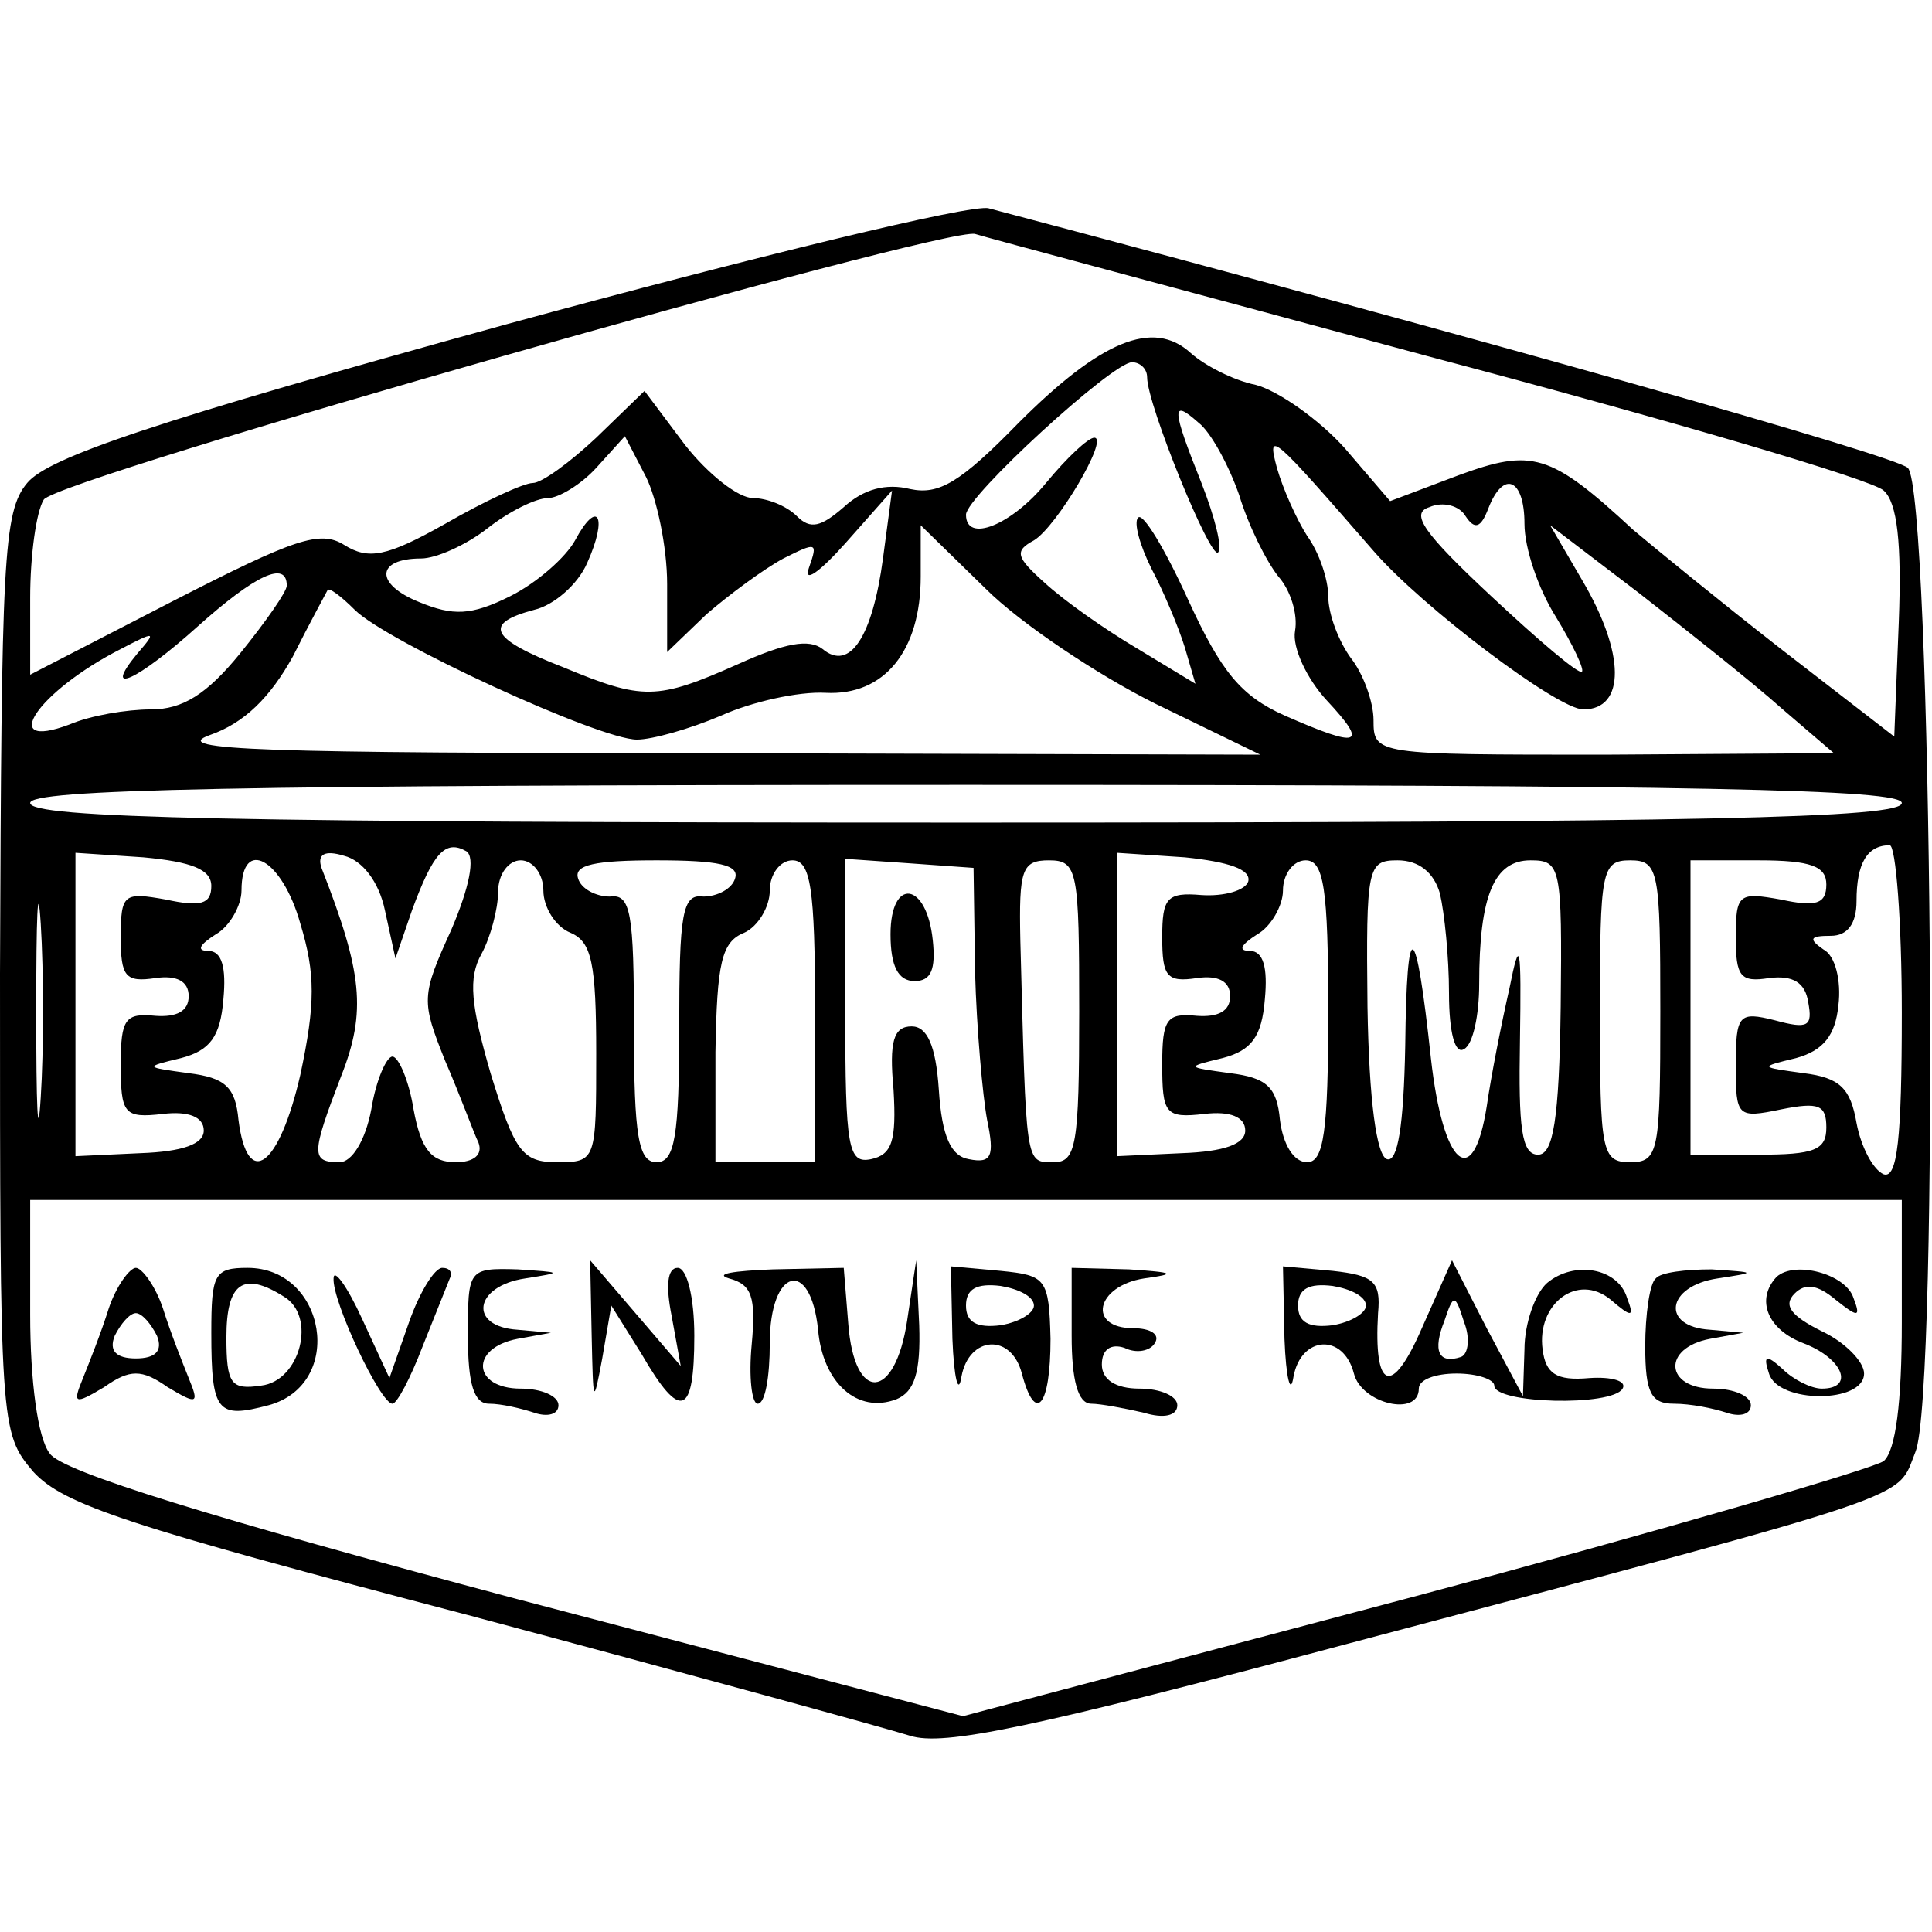 <?xml version="1.0" standalone="no"?>
<!DOCTYPE svg PUBLIC "-//W3C//DTD SVG 20010904//EN"
 "http://www.w3.org/TR/2001/REC-SVG-20010904/DTD/svg10.dtd">
<svg version="1.0" xmlns="http://www.w3.org/2000/svg"
 width="128pt" height="128pt" viewBox="0 0 128 128"
 preserveAspectRatio="xMidYMid meet">
<g transform="translate(0,128) scale(0.1,-0.1)"
fill="#000000" stroke="none">
<path d="M335 1065 c-232 -64 -303 -88 -317 -105 -16 -19 -17 -51 -18 -325 0
-301 0 -304 22 -330 20 -22 63 -36 288 -95 146 -39 277 -75 293 -80 22 -7 80
5 290 61 385 102 363 95 376 127 16 38 11 636 -5 652 -8 8 -280 85 -609 172
-11 3 -155 -32 -320 -77z m611 -21 c159 -42 295 -82 302 -89 9 -8 12 -35 10
-87 l-3 -76 -75 58 c-41 32 -85 68 -98 79 -55 51 -67 54 -116 36 l-45 -17 -30
35 c-17 19 -44 38 -59 42 -15 3 -34 13 -43 21 -25 23 -60 8 -114 -46 -39 -40
-53 -48 -72 -44 -16 4 -31 0 -44 -12 -15 -13 -22 -15 -31 -6 -7 7 -20 12 -29
12 -10 0 -30 16 -45 35 l-27 36 -32 -31 c-17 -16 -36 -30 -42 -30 -6 0 -32
-12 -58 -27 -39 -22 -51 -24 -67 -14 -16 10 -33 4 -113 -37 l-95 -49 0 51 c0
28 4 57 9 65 9 14 597 181 617 176 6 -2 141 -38 300 -81z m-186 -14 c0 -18 42
-121 47 -116 3 3 -2 23 -11 46 -20 50 -20 56 -2 40 8 -6 20 -28 27 -48 6 -20
18 -44 26 -54 8 -9 13 -25 11 -36 -2 -11 8 -32 21 -46 28 -30 22 -32 -28 -10
-29 13 -42 29 -64 77 -15 33 -30 58 -33 54 -3 -3 1 -18 9 -34 8 -15 18 -39 22
-52 l7 -24 -38 23 c-22 13 -49 32 -62 44 -19 17 -20 21 -7 28 15 9 50 68 40
68 -4 0 -18 -13 -32 -30 -23 -28 -53 -40 -53 -21 0 12 97 101 110 101 5 0 10
-4 10 -10z m-318 -137 l0 -45 26 25 c15 13 38 30 51 37 22 11 23 11 17 -6 -4
-11 7 -3 24 16 l31 35 -6 -45 c-7 -52 -22 -75 -40 -60 -9 7 -25 4 -56 -10 -54
-24 -63 -24 -116 -2 -49 19 -53 29 -19 38 13 3 29 17 35 31 14 31 7 43 -8 15
-6 -11 -25 -28 -43 -37 -26 -13 -38 -13 -60 -4 -30 12 -29 29 1 29 10 0 30 9
44 20 14 11 32 20 40 20 7 0 22 9 32 20 l19 21 14 -27 c7 -14 14 -46 14 -71z
m468 22 c32 -37 122 -105 139 -105 28 0 28 37 -1 86 l-21 36 59 -45 c32 -25
75 -59 94 -76 l35 -30 -152 -1 c-152 0 -153 0 -153 23 0 12 -7 31 -15 41 -8
11 -15 29 -15 41 0 11 -6 29 -14 40 -7 11 -16 31 -20 45 -7 26 -3 22 64 -55z
m100 18 c0 -16 9 -43 21 -62 11 -18 19 -35 17 -36 -2 -2 -29 21 -60 50 -45 42
-54 55 -41 59 9 4 20 1 24 -6 6 -9 10 -8 15 5 10 26 24 20 24 -10z m-245 -119
l70 -34 -365 1 c-295 0 -359 2 -331 12 23 8 40 25 55 52 11 22 22 42 23 44 1
2 9 -4 18 -13 21 -21 162 -86 187 -86 10 0 35 7 56 16 20 9 51 16 69 15 39 -2
63 28 63 77 l0 34 43 -42 c23 -23 74 -57 112 -76z m-575 78 c0 -4 -14 -24 -31
-45 -22 -27 -38 -37 -59 -37 -16 0 -40 -4 -54 -10 -48 -18 -21 22 34 50 23 12
24 12 11 -3 -24 -29 0 -18 40 18 38 34 59 44 59 27z m1070 -144 c0 -10 -131
-13 -620 -13 -489 0 -620 3 -620 13 0 9 131 12 620 12 489 0 620 -3 620 -12z
m-1233 -195 c-2 -32 -3 -6 -3 57 0 63 1 89 3 58 2 -32 2 -84 0 -115z m113 140
c0 -12 -7 -14 -30 -9 -28 5 -30 4 -30 -25 0 -26 3 -30 23 -27 14 2 22 -2 22
-12 0 -10 -8 -14 -22 -13 -20 2 -23 -2 -23 -32 0 -33 2 -36 28 -33 17 2 27 -2
27 -11 0 -9 -14 -14 -42 -15 l-43 -2 0 100 0 101 45 -3 c32 -3 45 -8 45 -19z
m115 -16 l7 -32 11 32 c14 38 22 47 36 39 6 -4 2 -24 -10 -52 -20 -44 -20 -47
-4 -87 10 -23 19 -48 22 -54 3 -8 -3 -13 -15 -13 -16 0 -23 8 -28 35 -3 19
-10 35 -14 35 -4 0 -11 -16 -14 -35 -4 -21 -13 -35 -21 -35 -19 0 -19 5 1 57
17 43 14 69 -13 138 -3 9 2 12 15 8 12 -3 23 -17 27 -36z m572 19 c-2 -6 -16
-10 -31 -9 -23 2 -26 -2 -26 -28 0 -26 3 -30 23 -27 14 2 22 -2 22 -12 0 -10
-8 -14 -22 -13 -20 2 -23 -2 -23 -32 0 -33 2 -36 28 -33 17 2 27 -2 27 -11 0
-9 -14 -14 -42 -15 l-43 -2 0 100 0 101 45 -3 c29 -3 44 -8 42 -16z m433 -87
c0 -84 -3 -110 -12 -107 -7 3 -15 18 -18 34 -4 23 -11 30 -35 33 -29 4 -30 4
-5 10 18 5 26 15 28 35 2 16 -2 33 -10 37 -10 7 -9 9 5 9 11 0 17 8 17 23 0
25 7 37 22 37 4 0 8 -50 8 -111z m-1061 59 c10 -33 10 -53 0 -100 -14 -61 -35
-77 -41 -30 -2 22 -9 28 -33 31 -29 4 -30 4 -5 10 19 5 26 14 28 39 2 21 -1
32 -10 32 -8 0 -6 4 5 11 9 5 17 19 17 29 0 36 27 21 39 -22z m161 22 c0 -11
8 -24 18 -28 14 -6 17 -20 17 -80 0 -71 0 -72 -26 -72 -23 0 -28 7 -44 59 -13
45 -15 63 -6 79 6 11 11 30 11 41 0 12 7 21 15 21 8 0 15 -9 15 -20z m127 8
c-2 -7 -12 -12 -21 -12 -14 2 -16 -11 -16 -87 0 -72 -3 -89 -15 -89 -12 0 -15
17 -15 89 0 76 -2 89 -16 87 -9 0 -19 5 -21 12 -3 9 11 12 52 12 41 0 55 -3
52 -12z m53 -88 l0 -100 -33 0 -33 0 0 73 c1 59 4 73 19 79 9 4 17 17 17 28 0
11 7 20 15 20 12 0 15 -18 15 -100z m106 26 c1 -37 5 -82 8 -98 5 -24 3 -29
-12 -26 -12 2 -18 15 -20 46 -2 30 -8 42 -18 42 -12 0 -15 -10 -12 -42 2 -34
-1 -43 -15 -46 -15 -3 -17 7 -17 98 l0 101 43 -3 42 -3 1 -69z m69 -26 c0 -89
-2 -100 -17 -100 -19 0 -18 -3 -22 147 -1 47 1 53 19 53 19 0 20 -7 20 -100z
m165 0 c0 -80 -3 -100 -14 -100 -9 0 -16 12 -18 28 -2 22 -9 28 -33 31 -29 4
-30 4 -5 10 19 5 26 14 28 39 2 21 -1 32 -10 32 -8 0 -6 4 5 11 9 5 17 19 17
29 0 11 7 20 15 20 12 0 15 -18 15 -100z m74 78 c3 -13 6 -42 6 -66 0 -26 4
-41 10 -37 6 3 10 23 10 43 0 59 10 82 34 82 20 0 21 -4 20 -97 -1 -75 -5 -98
-15 -98 -11 0 -13 18 -12 75 1 65 0 70 -7 35 -5 -22 -12 -57 -15 -78 -9 -57
-29 -40 -37 32 -10 93 -16 96 -17 8 -1 -53 -5 -77 -12 -75 -7 2 -12 39 -13
101 -1 93 0 97 20 97 14 0 24 -8 28 -22z m146 -78 c0 -93 -1 -100 -20 -100
-19 0 -20 7 -20 100 0 93 1 100 20 100 19 0 20 -7 20 -100z m110 84 c0 -13 -7
-15 -30 -10 -28 5 -30 4 -30 -25 0 -26 3 -30 22 -27 16 2 24 -3 26 -16 3 -16
0 -18 -22 -12 -24 6 -26 4 -26 -30 0 -34 1 -35 30 -29 25 5 30 3 30 -12 0 -15
-8 -18 -45 -18 l-45 0 0 98 0 97 45 0 c35 0 45 -4 45 -16z m50 -290 c0 -53 -4
-85 -12 -92 -7 -5 -147 -46 -312 -90 l-298 -79 -297 78 c-199 53 -300 84 -308
96 -8 10 -13 48 -13 92 l0 76 620 0 620 0 0 -81z"/>
<path d="M590 661 c0 -21 5 -31 16 -31 11 0 14 8 12 27 -4 39 -28 42 -28 4z"/>
<path d="M72 413 c-5 -16 -13 -36 -17 -46 -7 -17 -6 -18 14 -6 17 12 25 12 42
0 20 -12 21 -11 14 6 -4 10 -12 30 -17 46 -5 15 -14 27 -18 27 -4 0 -13 -12
-18 -27z m32 -18 c4 -10 -1 -15 -14 -15 -13 0 -18 5 -14 15 4 8 10 15 14 15 4
0 10 -7 14 -15z"/>
<path d="M140 397 c0 -53 4 -57 38 -48 51 14 38 91 -14 91 -22 0 -24 -4 -24
-43z m48 24 c22 -13 11 -56 -15 -59 -20 -3 -23 1 -23 32 0 36 11 44 38 27z"/>
<path d="M221 433 c-1 -15 31 -83 39 -83 3 0 12 17 20 38 8 20 16 40 18 45 2
4 0 7 -5 7 -5 0 -15 -16 -22 -36 l-13 -37 -18 39 c-10 22 -19 34 -19 27z"/>
<path d="M310 395 c0 -32 4 -45 14 -45 8 0 21 -3 30 -6 9 -3 16 -1 16 5 0 6
-11 11 -25 11 -32 0 -34 27 -2 33 l22 4 -22 2 c-33 2 -29 29 5 34 25 4 25 4
-5 6 -33 1 -33 0 -33 -44z"/>
<path d="M392 395 c1 -45 1 -47 7 -15 l6 35 20 -32 c26 -45 35 -41 35 12 0 26
-5 45 -11 45 -7 0 -8 -12 -4 -32 l6 -33 -30 35 -30 35 1 -50z"/>
<path d="M483 433 c15 -4 18 -12 15 -44 -2 -21 0 -39 4 -39 5 0 8 18 8 40 0
50 27 57 32 9 3 -35 26 -56 52 -46 12 5 16 18 15 49 l-2 43 -6 -40 c-8 -53
-35 -55 -39 -2 l-3 37 -47 -1 c-26 -1 -39 -3 -29 -6z"/>
<path d="M631 393 c1 -26 4 -38 6 -25 5 27 33 29 40 2 9 -34 19 -22 19 23 -1
40 -3 42 -33 45 l-33 3 1 -48z m54 22 c0 -5 -10 -11 -22 -13 -16 -2 -23 2 -23
13 0 11 7 15 23 13 12 -2 22 -7 22 -13z"/>
<path d="M710 395 c0 -29 4 -45 13 -45 6 0 22 -3 35 -6 13 -4 22 -2 22 5 0 6
-11 11 -25 11 -16 0 -25 6 -25 16 0 10 6 14 15 11 8 -4 17 -2 20 3 4 6 -3 10
-14 10 -31 0 -25 28 7 33 22 3 20 4 -10 6 l-38 1 0 -45z"/>
<path d="M851 393 c1 -26 4 -38 6 -25 5 27 33 29 40 2 5 -20 43 -29 43 -10 0
6 11 10 25 10 14 0 25 -4 25 -8 0 -12 78 -14 85 -2 3 5 -7 8 -22 7 -22 -2 -29
3 -31 19 -4 30 23 51 45 33 14 -12 16 -12 11 1 -6 20 -35 25 -53 10 -8 -7 -15
-27 -15 -44 l-1 -31 -24 45 -23 45 -20 -45 c-20 -46 -32 -41 -29 10 2 21 -3
25 -30 28 l-33 3 1 -48z m54 22 c0 -5 -10 -11 -22 -13 -16 -2 -23 2 -23 13 0
11 7 15 23 13 12 -2 22 -7 22 -13z m63 -34 c-15 -5 -19 4 -11 24 6 18 7 18 13
-1 4 -10 3 -21 -2 -23z"/>
<path d="M1097 433 c-4 -3 -7 -24 -7 -45 0 -31 4 -38 19 -38 11 0 26 -3 35 -6
9 -3 16 -1 16 5 0 6 -11 11 -25 11 -32 0 -34 27 -2 33 l22 4 -22 2 c-33 2 -29
29 5 34 26 4 26 4 -4 6 -17 0 -34 -2 -37 -6z"/>
<path d="M1177 434 c-14 -15 -6 -35 18 -44 26 -10 34 -30 12 -30 -7 0 -19 6
-26 13 -11 10 -13 9 -9 -3 6 -20 63 -20 63 0 0 8 -13 21 -28 28 -20 10 -26 17
-18 25 7 7 15 6 27 -4 15 -12 17 -12 12 1 -5 16 -39 25 -51 14z"/>
</g>
</svg>
